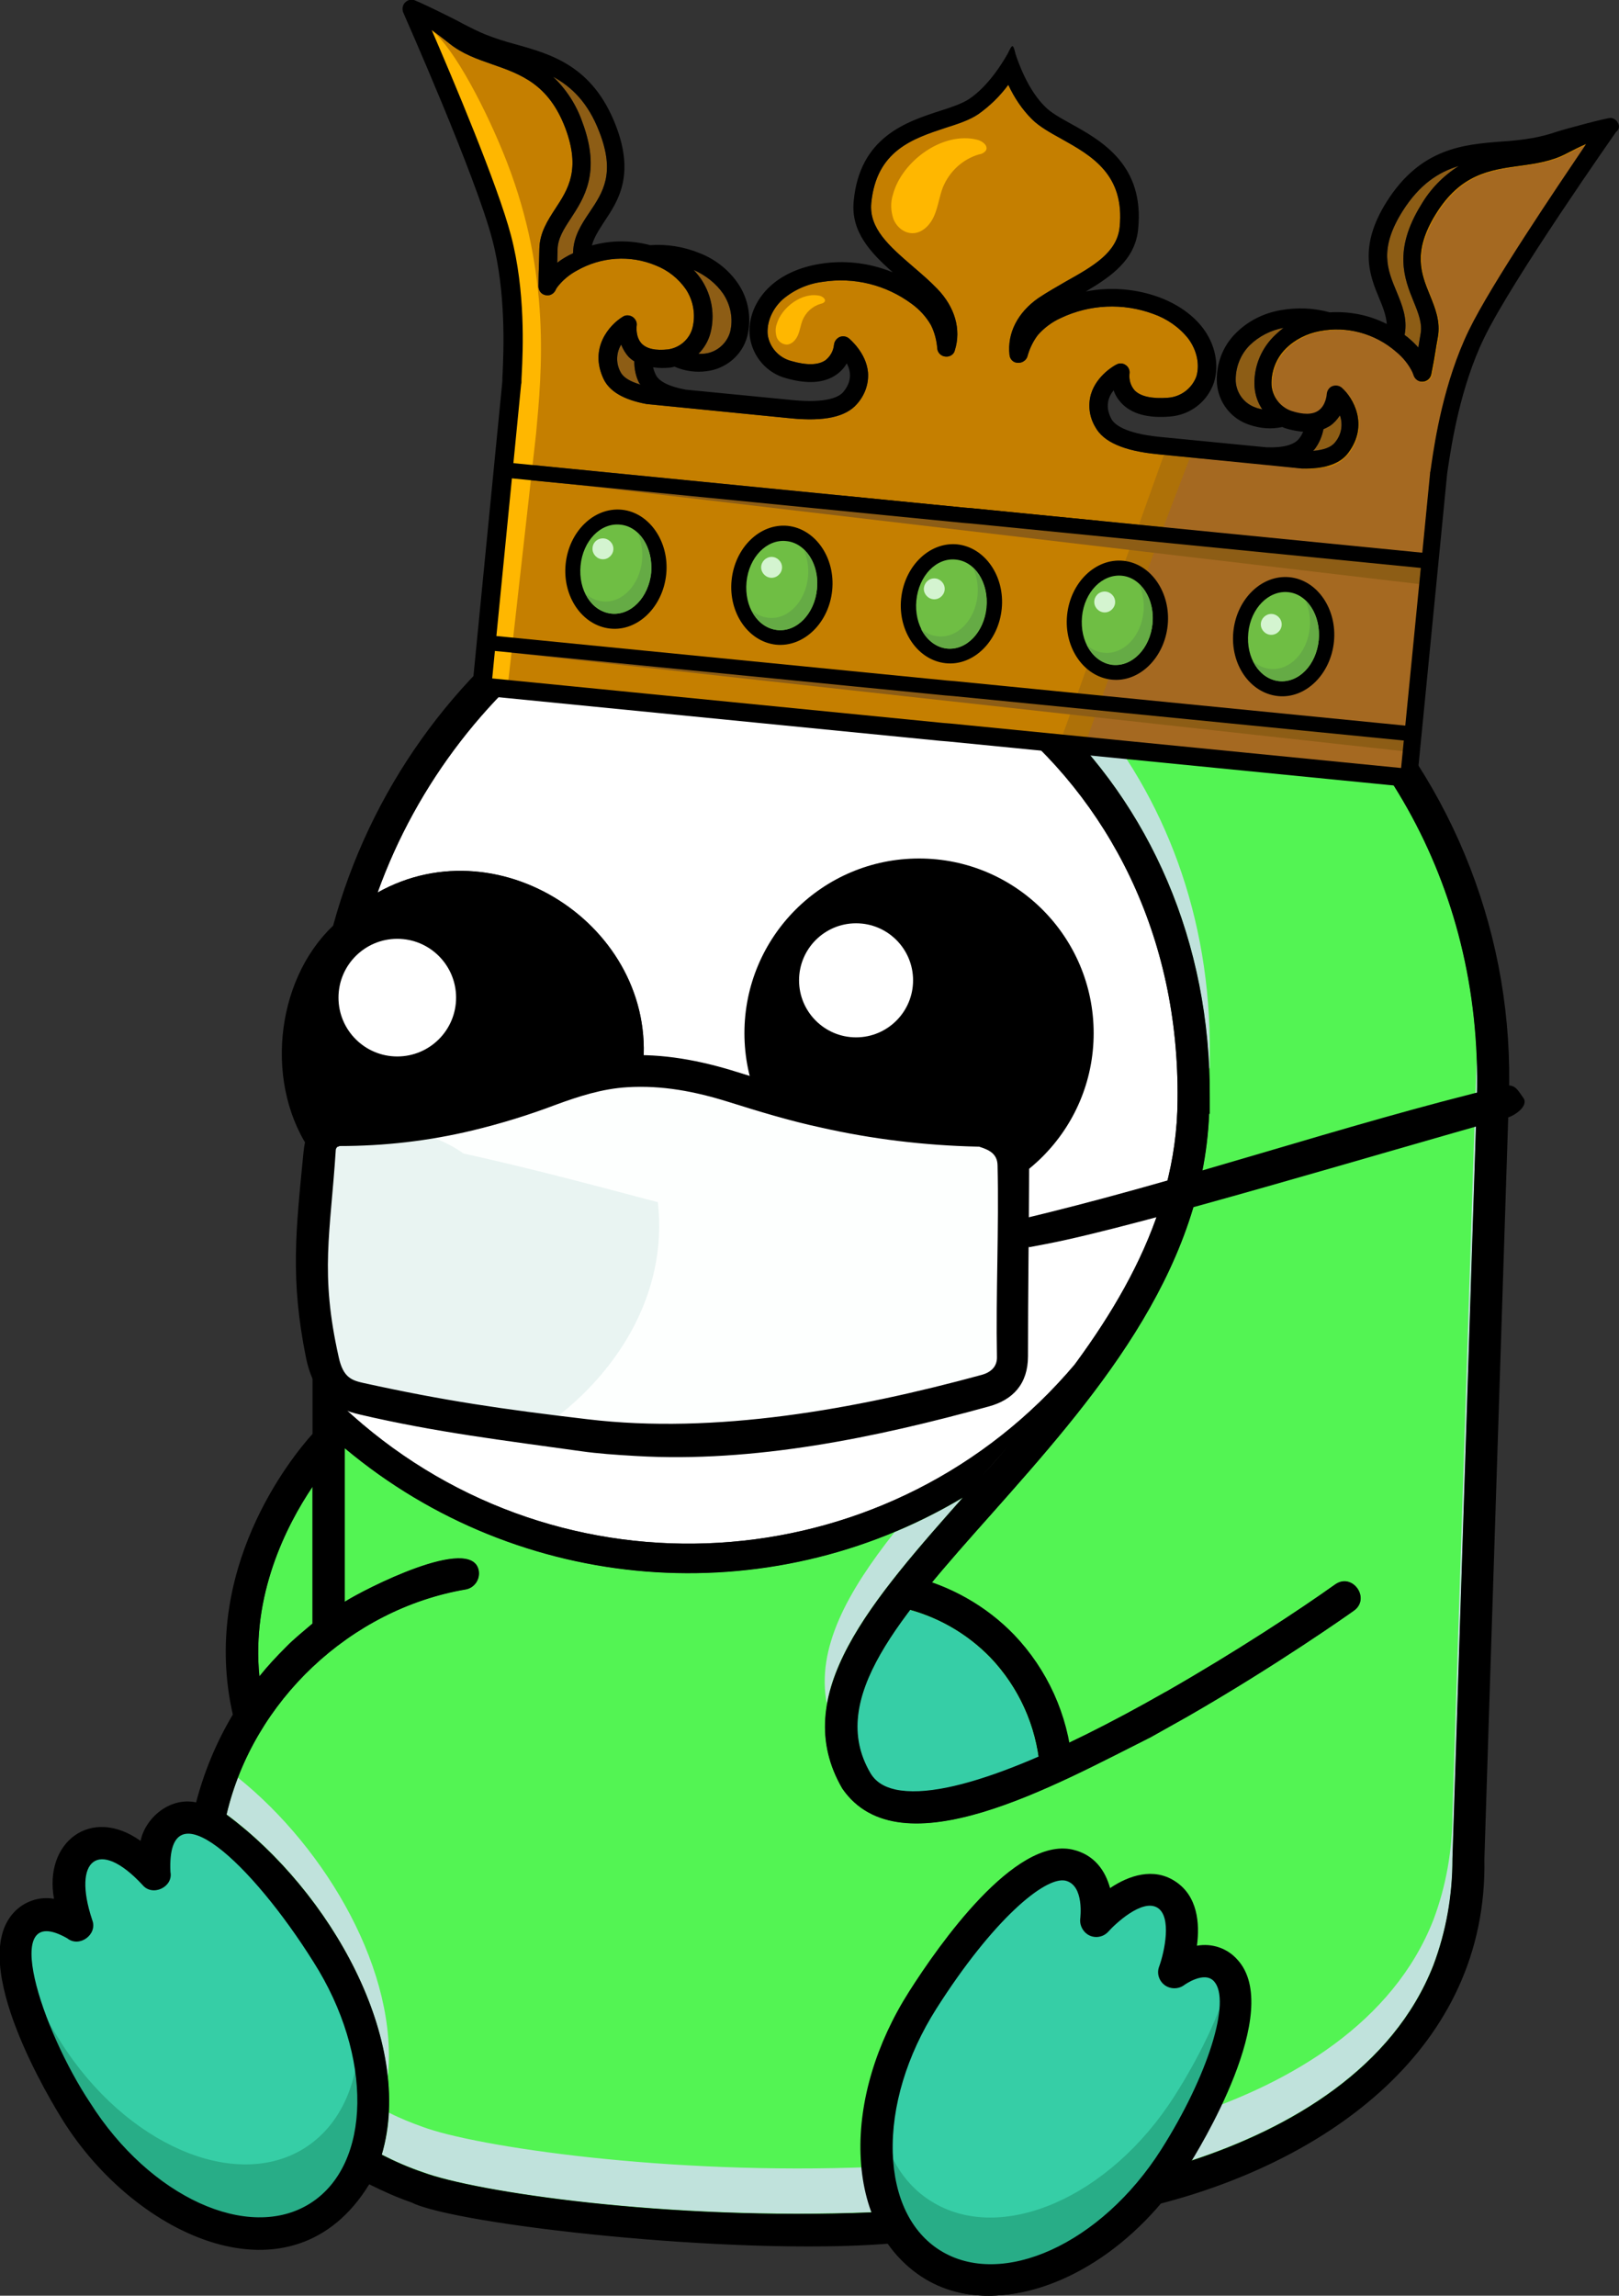 <?xml version="1.0" encoding="utf-8"?>
<!-- Generator: Adobe Illustrator 24.0.0, SVG Export Plug-In . SVG Version: 6.00 Build 0)  -->
<svg version="1.1" id="PefiBioSeguridadCrown" xmlns="http://www.w3.org/2000/svg" xmlns:xlink="http://www.w3.org/1999/xlink"
	 x="0px" y="0px" viewBox="0 0 542.4 768.8" style="enable-background:new 0 0 542.4 768.8;" xml:space="preserve">
<rect x="0" y="0" width="542.4" height="768.8" fill="#333333" stroke="none"/>
<style type="text/css">
	.penguin_surgeon_crown-st0{fill:#53F453;}
	.penguin_surgeon_crown-st1{fill:#C0E2DC;}
	.penguin_surgeon_crown-st2{fill:#36CEA6;}
	.penguin_surgeon_crown-st3{fill:#FFFFFF;}
	.penguin_surgeon_crown-st4{fill:#28AD87;}
	.penguin_surgeon_crown-st5{fill:#FDFFFE;}
	.penguin_surgeon_crown-st6{fill:#E9F4F2;}
	.penguin_surgeon_crown-st7{fill:#C57F00;}
	.penguin_surgeon_crown-st8{opacity:0.4;fill:#8D5D15;enable-background:new    ;}
	.penguin_surgeon_crown-st9{fill:#A56921;}
	.penguin_surgeon_crown-st10{fill:#8D5D15;}
	.penguin_surgeon_crown-st11{fill:#FFB700;}
	.penguin_surgeon_crown-st12{fill:#6FBE44;}
	.penguin_surgeon_crown-st13{fill:#65AB45;}
	.penguin_surgeon_crown-st14{fill:#D4F4D0;}
</style>
<g id="Color">
	<path class="penguin_surgeon_crown-st0" d="M494.8,367.3c-8.2,255-8.2,255-8.2,255.2c0,12.2-2.1,24.3-6.4,35.7c-13.5,34.4-47.7,54.5-81.4,65.5
		c0.3-0.4,0.5-0.9,0.9-1.4c-4.9,1.9-10,3.1-15.2,3.5c-30.3,41.4-71.6,40.1-82.7,11c-1.8-0.2-3.6-0.5-5.4-0.8
		c-1.9-0.2-3.8-0.4-5.8-0.6c0.5,1.8,1,3.7,1.7,5.5c-69.1,2.8-133.1-6.9-150.6-13.4c-4.7-1.6-9.3-3.6-13.8-5.9
		c11.2-38.2-17.3-88.2-52-113.9c8.9-38.1,41.5-68.8,80.1-75.4c2.9-0.5,4.9-3.3,4.4-6.3l0,0l0,0l0,0c-2.2-12.3-38.5,6.3-44.9,10.4
		V485c58.5,49,141.6,55.6,207.1,16.5c0.5-0.6,1-1.1,1.5-1.7c1.3-1.5,2.7-3,4-4.5c-1.3,1.5-2.7,3-4,4.5
		c-32.3,36.4-60.2,67.8-41.9,99.2c19.4,28.1,71.7-1.4,103.3-17.2l12.3-6.9c29.6-17,53.7-34,55.8-35.5c5.7-4.1-0.5-12.9-6.3-8.8
		c-12.2,8.7-33.5,22.7-56.6,35.9c-0.4,0.2-0.8,0.4-1.1,0.6c-33.6,19.1-70.9,36.2-89.6,32.2c-4-0.9-6.8-2.7-8.5-5.7
		c-14.3-24.7,9.9-52,40.7-86.6c33.2-37.4,70.7-79.8,72.9-134h0.2c0-0.4,0-5,0-5.2c0.8-105.5-83-181.8-184.6-173.6
		C348.7,134.4,498.6,222.8,494.8,367.3z"/>
	<path class="penguin_surgeon_crown-st0" d="M494.8,367.3c-8.2,255-8.2,255-8.2,255.2c0,12.2-2.1,24.3-6.4,35.7c-13.5,34.4-47.7,54.5-81.4,65.5
		c0.3-0.4,0.5-0.9,0.9-1.4c-4.9,1.9-10,3.1-15.2,3.5c-30.3,41.4-71.6,40.1-82.7,11c-1.8-0.2-3.6-0.5-5.4-0.8
		c-1.9-0.2-3.8-0.4-5.8-0.6c0.5,1.8,1,3.7,1.7,5.5c-69.1,2.8-133.1-6.9-150.6-13.4c-4.7-1.6-9.3-3.6-13.8-5.9
		c11.2-38.2-17.3-88.2-52-113.9c8.9-38.1,41.5-68.8,80.1-75.4c2.9-0.5,4.9-3.3,4.4-6.3l0,0l0,0l0,0c-2.2-12.3-38.5,6.3-44.9,10.4
		V485c58.5,49,141.6,55.6,207.1,16.5c0.5-0.6,1-1.1,1.5-1.7c1.3-1.5,2.7-3,4-4.5c-1.3,1.5-2.7,3-4,4.5
		c-32.3,36.4-60.2,67.8-41.9,99.2c19.4,28.1,71.7-1.4,103.3-17.2l12.3-6.9c29.6-17,53.7-34,55.8-35.5c5.7-4.1-0.5-12.9-6.3-8.8
		c-12.2,8.7-33.5,22.7-56.6,35.9c-0.4,0.2-0.8,0.4-1.1,0.6c-33.6,19.1-70.9,36.2-89.6,32.2c-4-0.9-6.8-2.7-8.5-5.7
		c-14.3-24.7,9.9-52,40.7-86.6c33.2-37.4,70.7-79.8,72.9-134h0.2c0-0.4,0-5,0-5.2c0.8-105.5-83-181.8-184.6-173.6
		C348.7,134.4,498.6,222.8,494.8,367.3z"/>
	<path class="penguin_surgeon_crown-st1" d="M405.1,357.8h0.2c0-0.4,0-5,0-5.2c0.7-91.1-61.7-160.4-144.1-172.3c-13.9,3.2-27.5,7.9-40.5,14
		C319,186.3,400.7,257.5,405.1,357.8z"/>
	<path class="penguin_surgeon_crown-st1" d="M277,570.6c4-22.3,24.4-45.3,47-70.7c-0.5,0.6-1,1.1-1.5,1.7c-7.1,4.2-14.5,8-22.1,11.2
		c-0.2,0.1-0.5,0.2-0.7,0.3C283.9,533.1,273.4,552,277,570.6z"/>
	<path class="penguin_surgeon_crown-st1" d="M486.6,607.3c0,12.2-2.1,24.3-6.4,35.7c-13.5,34.4-47.7,54.5-81.4,65.5c0.3-0.4,0.5-0.9,0.9-1.4
		c-4.9,1.9-10,3.1-15.2,3.5c-30.3,41.4-71.6,40.1-82.7,11c-1.8-0.2-3.6-0.5-5.4-0.8c-1.9-0.2-3.8-0.4-5.8-0.6c0.5,1.8,1,3.7,1.7,5.5
		c-69.1,2.8-133.1-6.9-150.6-13.4c-3.9-1.4-7.7-2.9-11.4-4.8c-0.2,4.7-1,9.4-2.4,14c4.4,2.3,9,4.3,13.8,5.9
		c17.5,6.6,81.5,16.2,150.6,13.4c-0.6-1.8-1.2-3.6-1.7-5.5c1.9,0.2,3.8,0.4,5.8,0.6c1.8,0.3,3.6,0.6,5.4,0.8
		c11.1,29.1,52.5,30.4,82.7-11c5.2-0.4,10.3-1.5,15.2-3.5c-0.3,0.5-0.6,1-0.9,1.4c33.7-11,67.9-31.1,81.4-65.5
		c4.3-11.4,6.5-23.5,6.4-35.7c0-0.1,0-0.2,8.2-255.2c0.1-4.3,0.1-8.6-0.1-12.9C486.6,607.1,486.6,607.1,486.6,607.3z"/>
	<path class="penguin_surgeon_crown-st1" d="M79.7,595.3c-1.5,4-2.8,8.1-3.8,12.3c27.3,20.2,50.7,55.5,54,88.2C133.7,660.8,109.5,619.2,79.7,595.3z"/>
	<g id="x">
		<g id="color-3">
			<path class="penguin_surgeon_crown-st0" d="M104.7,497.9v45.8c-3,2.6-6.2,5.1-9,8c-3.1,3.1-6.1,6.3-8.8,9.7C84.2,534.2,95.8,511.1,104.7,497.9z"/>
		</g>
	</g>
</g>
<g id="Shape">
	<path class="penguin_surgeon_crown-st2" d="M51.8,627.7c-7.7-7.1-20.1-15.7-27.5-3.5c0.5,4.9-0.1,14-3.2,18.1c-36.9-1.6,0.8,50.6,4.7,64.9
		c8.2,11.6,27.9,31.2,39.5,39.4c72.3,12.7,69.4-63.2,35.9-105.1C90.7,625.5,54.1,587.5,51.8,627.7z"/>
	<path class="penguin_surgeon_crown-st3" d="M115.5,398.4c16.9,15.3,45.5,19.2,66.1,8.4l45.1,11.6c9.4-19.7,10.9-42.3,4.1-63.1l-15.7,4.4
		c6.8-47.7-46.9-84.2-88.6-60.8c13.2-36.7,37.7-68.3,69.8-90.4c103.2-22.7,199.6,49.7,198.2,160c-0.2,40.4-22.3,74.6-47.5,105.1
		c4.5-5.4,8.9-11,13.1-16.7c-60.4,71.5-167.3,80.4-238.7,20c0,0,0,0,0,0c-2-1.7-3.9-3.4-5.8-5.1L115.5,398.4z"/>
	<circle cx="307.9" cy="346" r="58.5"/>
	<path class="penguin_surgeon_crown-st4" d="M120.3,678.9c0.4,17.6-5.8,32.6-18.3,40.5c-23.3,14.6-59.8-1.2-81.5-35.3c-6.1-9.5-11.3-19.7-15.4-30.2
		c-0.4,15.9,18.1,43.4,20.7,53.2c8.2,11.6,27.9,31.2,39.5,39.4C118.7,755.9,131,716.8,120.3,678.9z"/>
	<g id="Layer_3">
		<path d="M348.3,591.6c-1.2-13.7-7-26.5-16.5-36.5c-7.9-8.1-17.9-13.8-28.9-16.5l2.6-10.7c13,3.2,24.9,9.9,34.2,19.5
			c11.2,11.7,18.1,26.9,19.5,43.1L348.3,591.6z"/>
		<path class="penguin_surgeon_crown-st2" d="M304.9,539.2c10.2,2.8,19.5,8.3,26.9,16c8.7,9.1,14.3,20.7,16.1,33.2c-19.4,8.4-36.9,13.4-47.9,11
			c-4-0.9-6.8-2.7-8.5-5.7C281.8,577.2,289.5,559.4,304.9,539.2z"/>
	</g>
	<path d="M450.2,224.8c-65.6-69.8-181.6-79.4-259.8-25.5c-38.6,26.4-66.5,65.6-78.8,110.7c-19.7,18.7-23.1,54.1-6.9,76.4v93.8
		c-7.3,8.1-37.7,45.7-26.7,94c-5.5,9.2-9.6,19.1-12.3,29.4c-9-1.9-17.1,5.4-18.6,12.9c-16.7-11.9-32.5,0.6-29,19.4
		c-5-0.9-10.1,0.9-13.5,4.6c-15.9,17.2,13.1,64.2,16.4,69.5c24.6,39.4,77.1,63.3,102.7,21.5c4.6,2.3,9.3,4.4,14.2,6.1
		c14.7,7.4,107.6,17.9,159.6,13.8c23.4,32.9,69.3,13.9,90.8-13.3c56.1-14.4,110.2-52,109-115.5c0-1.5,8.2-255,8.2-255
		C507.4,314.5,487.4,262.9,450.2,224.8z M115.5,398.4c16.9,15.3,45.5,19.2,66.1,8.4l45.1,11.6c9.4-19.7,10.9-42.3,4.1-63.1
		l-15.7,4.4c6.8-47.7-46.9-84.2-88.6-60.8c13.2-36.7,37.7-68.3,69.8-90.4c103.2-22.7,199.6,49.7,198.2,160
		c-0.2,40.4-22.3,74.6-47.5,105.1c4.5-5.4,8.9-11,13.1-16.7c-60.4,71.5-167.3,80.4-238.7,20c0,0,0,0,0,0c-2-1.7-3.9-3.4-5.8-5.1
		L115.5,398.4z M152.6,388.2l70.5-19.5c2.3,12.3,1.4,25.1-2.7,37L152.6,388.2z M104.7,497.9v45.8c-3,2.6-6.2,5.1-9,8
		c-3.1,3.1-6.1,6.3-8.8,9.7C84.2,534.2,95.8,511.1,104.7,497.9z M103.9,737.9c-20.6,13-53.7-2.1-73.7-33.7
		c-16.2-24.3-30.7-68.1-7.7-55.1c4.1,3.3,10.3-1.3,8.4-6.1c-6.8-20.4,2.2-27.5,16.8-11.8c3.3,4.1,10.4,0.8,9.4-4.3
		c-1.4-29.8,27.4-2.6,47.9,30.1C125.1,688.6,124.5,724.9,103.9,737.9z M494.8,367.3c-8.2,255-8.2,255-8.2,255.2
		c0,12.2-2.1,24.3-6.4,35.7c-13.5,34.4-47.7,54.5-81.4,65.5c0.3-0.4,0.5-0.9,0.9-1.4c-4.9,1.9-10,3.1-15.2,3.5
		c-30.3,41.4-71.6,40.1-82.7,11c-1.8-0.2-3.6-0.5-5.4-0.8c-1.9-0.2-3.8-0.4-5.8-0.6c0.5,1.8,1,3.7,1.7,5.5
		c-69.1,2.8-133.1-6.9-150.6-13.4c-4.7-1.6-9.3-3.6-13.8-5.9c11.2-38.2-17.3-88.2-52-113.9c8.9-38.1,41.5-68.8,80.1-75.4
		c2.9-0.5,4.9-3.3,4.4-6.3l0,0l0,0l0,0c-2.2-12.3-38.5,6.3-44.9,10.4V485c58.5,49,141.6,55.6,207.1,16.5c0.5-0.6,1-1.1,1.5-1.7
		c1.3-1.5,2.7-3,4-4.5c-1.3,1.5-2.7,3-4,4.5c-32.3,36.4-60.2,67.8-41.9,99.2c19.4,28.1,71.7-1.4,103.3-17.2l12.3-6.9
		c29.6-17,53.7-34,55.8-35.5c5.7-4.1-0.5-12.9-6.3-8.8c-12.2,8.7-33.5,22.7-56.6,35.9c-0.4,0.2-0.8,0.4-1.1,0.6
		c-33.6,19.1-70.9,36.2-89.6,32.2c-4-0.9-6.8-2.7-8.5-5.7c-14.3-24.7,9.9-52,40.7-86.6c33.2-37.4,70.7-79.8,72.9-134h0.2
		c0-0.4,0-5,0-5.2c0.8-105.5-83-181.8-184.6-173.6C348.7,134.4,498.6,222.8,494.8,367.3z M346.8,473.5c-2.9,3.5-5.9,7.1-8.9,10.5
		C340.9,480.6,343.9,477.1,346.8,473.5z M337.6,484.5c-2.9,3.4-5.8,6.7-8.7,9.9C331.8,491.1,334.7,487.8,337.6,484.5z"/>
	<circle class="penguin_surgeon_crown-st3" cx="286.8" cy="328.3" r="19.1"/>
	<circle class="penguin_surgeon_crown-st3" cx="133.1" cy="334.1" r="19.7"/>
	<path class="penguin_surgeon_crown-st2" d="M309.2,669.8c-21.7,34.1-20.5,73.7,2.8,88.3s59.8-1.2,81.5-35.3c13.9-21.8,26.8-52.5,17.1-62.9
		c-6.8-7.3-17.3,0.7-17.3,0.7s7.4-19.8-2.7-26.2s-23.4,9-23.4,9s2.4-16.2-9.1-18.8C345,621.7,323.5,647.3,309.2,669.8z"/>
	<path class="penguin_surgeon_crown-st4" d="M393.3,639.7c0,0,0.4-0.3,1.2-0.8c-0.2-0.4-0.4-0.7-0.6-1.1C393.6,639,393.3,639.7,393.3,639.7z"/>
	<path class="penguin_surgeon_crown-st4" d="M393.5,701.9c-21.7,34.1-58.2,49.9-81.5,35.3c-9.7-6-15.5-16.4-17.5-28.9c-3.1,21.4,2.8,40.6,17.5,49.8
		c23.3,14.6,59.8-1.2,81.5-35.3c13.1-20.5,25.2-48.8,18.6-60.8C408.8,674.7,401.3,689.7,393.5,701.9z"/>
	<path d="M331.5,768.8c-7.9,0.1-15.7-2-22.4-6.2c-12.8-8.1-20.2-22.7-20.8-41.2c-0.6-17.7,5.2-37.1,16.3-54.5l0,0
		c10-15.7,35.3-51.8,54.7-47.5c7.4,1.7,11,7.1,12.6,12.9c6.4-4.3,14.5-6.9,21.6-2.4c7.8,4.9,8.5,14.3,7.5,21.7
		c5-0.9,10.1,0.8,13.5,4.6c15.9,17.1-13.1,64.1-16.5,69.4C380.8,752.7,354.5,768.8,331.5,768.8z M313.7,672.7
		c-9.9,15.6-15.1,32.8-14.6,48.4c0.5,14.9,6.1,26.4,15.8,32.5c20.7,13,54-2.1,74.1-33.7c15.7-24.7,23.6-50,17.7-56.4
		c-3.3-3.6-10,1.3-10,1.3c-1.9,1.4-4.6,1.4-6.5,0c-1.9-1.4-2.7-3.9-1.9-6.1c1.9-5.2,4.3-16.8-0.5-19.8c-5.1-3.2-14.3,5.5-16.5,8
		c-2,2.2-5.4,2.4-7.6,0.4c-1.3-1.2-2-3-1.8-4.7c0-0.1,1.5-11.3-5-12.8C350.1,628.4,332.7,642.8,313.7,672.7L313.7,672.7z"/>
	<g id="Layer_2_1_">
		<path class="penguin_surgeon_crown-st5" d="M339.1,454.2c0.1,6.4-3.8,9.9-9.2,11.4c-42.9,12.1-90.9,20.2-133.9,15.1c-29-3.5-47.7-6.2-74.8-12.3
			c-6.4-1.5-11-3.5-13.2-13.8c-6-27.2-3.4-41.9-1.1-69.2c0.4-5.1,2.8-5.5,6.2-7.1c0.2-0.1,0.5-0.1,0.7,0c13.2,0.9,31.2-2.3,42.7-4.8
			c20.3-4.4,33.3-13.1,53.1-14.5c23.7-1.7,42.3,8.3,66.7,13.6c13.3,2.9,34.7,6.2,50.4,6.1c5.6,0,11.7,4.4,12.5,10.5
			c0.1,0.4,0.1,0.7,0.1,1.1C339.5,411.4,338.9,433.4,339.1,454.2z"/>
		<path class="penguin_surgeon_crown-st6" d="M113.3,378.8c14.9-1.4,29.4-1.4,42,7.5c21.9,4.8,43.5,10.6,65.1,16.3c3.5,30.8-13.9,58.4-38.6,75.4
			c-19.9-4.4-40.1-6.6-60.2-9.6c-2.7-1.8-5.6-3.4-8.6-4.7c-5.8-31.1-6.9-44.1-6.3-75.4C109.2,385.3,111.4,382.1,113.3,378.8"/>
		<path d="M213.1,487.6c-7-0.4-12.7-0.8-18.4-1.6c-25.6-3.6-48.6-6.3-74.2-12.3c-8.2-1.9-15.3-5.8-18-19.1
			c-5.3-26.3-3.4-42.4-0.8-68.9c0.9-9,4.6-10.4,11.1-13c0.4-0.2,0.8,0.1,1.2,0.1c14.7,0.4,27.8-1.4,42.4-4.7
			c9-2.2,17.8-4.9,26.4-8.3c7.9-3,17.2-5.6,26.5-6.3c12.6-0.8,25.5,1.7,37.3,5.4c10.3,3.2,19.7,6.1,29.7,8.4
			c16.4,3.8,33.2,5.8,50,6.1c9.1,0,16.9,6.6,18.3,15.6c0.1,0.5,0.2,1,0.2,1.6c-0.1,20.8-0.4,43.1-0.4,63.6c0,9.2-5,14.6-13.1,16.8
			C293.2,481.5,252.7,489.9,213.1,487.6z M113.4,384c-0.5-0.1-0.9,0.8-0.9,1l0,0c-1.8,28.1-5.4,41.2,1,69.6c1.5,6.8,4.4,7.7,8.5,8.6
			c26.9,5.9,46.1,8.7,74.9,12.1c42.7,5.1,89.6-3.3,132.1-14.9c2.8-0.8,5.1-2.6,5-6c-0.4-21.1,0.7-43.1,0.2-64.2
			c-0.1-4-3.1-5.2-6.2-6.2c-0.2,0-0.4,0-0.6,0c-17.6-0.4-35.2-2.5-52.4-6.4c-10.3-2.2-20.8-5.4-31-8.6c-11.2-3.5-22.2-5.6-33.8-4.9
			c-8.5,0.5-16.4,3.1-23.8,5.8c-9.2,3.5-18.6,6.4-28.2,8.7c-14.6,3.5-29.5,5.2-44.5,5.2C113.6,383.9,113.4,384,113.4,384z"/>
		<path d="M345.2,417.4c-10.7,1.3-6.6-1.7-7.9-4.3c-1-2.2,0.6-3.8,3.8-4.6c54.2-12.7,108.2-31.7,162.6-44.8c3.9-0.9,4.7,1.3,6.6,3.9
			c2,2.6-2.6,6-5.6,6.8c-41.4,11.5-122.7,36.1-153.7,42.1S346.6,417.2,345.2,417.4z"/>
	</g>
	<g id="Layer_2-3">
		<path class="penguin_surgeon_crown-st7" d="M492.1,110.6c-8.4,17.3-11.4,37.1-12.5,44.6c-0.2,1.3-0.3,2.3-0.4,2.7c-0.1,0.2-0.1,0.5-0.1,0.7l-2.6,26.5
			l-151-14.9l-2.5-0.2l-151-14.9l2.6-26.5c0.1-0.2,0.1-0.5,0.1-0.7c0-0.5,0-1.4,0.1-2.8c0.4-7.6,1.3-27.6-3.6-46.2
			c-4.4-16.8-19.5-52.5-26.6-68.9c1.6,1.2,3.6,2.7,6,4.6c4.2,3.4,9.3,5.2,14.2,6.9c9.8,3.4,19,6.7,24.6,21.4
			c5.2,13.9,0.9,20.5-3.3,26.9c-2.6,4-5.3,8.1-5.4,13.5c0,1.3-0.1,2.7-0.1,4.2c-0.1,2.6-0.2,5.5-0.2,8.4c0,1.4,0.9,2.6,2.2,2.9
			c1.3,0.4,2.7-0.2,3.4-1.4l0.3-0.6c0.1-0.2,0.2-0.3,0.3-0.5c1.8-2.4,4.1-4.3,6.7-5.7c8.1-4.6,17.8-5.3,26.4-1.7
			c4.1,1.6,7.6,4.4,10.1,8c2.5,3.8,3.3,8.5,2.2,12.9c-1,3.8-4.2,6.6-8.1,7.2c-4.3,0.5-7.2-0.2-8.9-1.9c-2.2-2.3-1.7-6-1.7-6
			c0.2-1.2-0.4-2.3-1.4-3c-1-0.6-2.3-0.7-3.3,0c-4.4,2.7-11.3,10.4-6.4,20.8c2,4.2,6.8,7,14.4,8.4l48.4,4.8
			c11.2,1.1,18.4-0.5,22.1-4.8c2.6-2.9,4-6.7,3.7-10.6c-0.6-6.6-6.1-11.1-6.4-11.4c-0.9-0.7-2.1-0.9-3.2-0.4c-1,0.5-1.7,1.5-1.8,2.6
			c-0.2,2-1.2,3.8-2.8,5.1c-2.4,1.7-6.3,1.8-11.5,0.3c-4.2-1.1-7.3-4.6-7.9-8.8c-0.4-4.1,1.5-8.7,5.1-11.9c3.8-3.2,8.4-5.2,13.2-5.8
			c10.6-1.7,21.4,1,30,7.4c2.6,1.9,4.8,4.3,6.4,7.1c1.2,2.4,1.9,5.1,2.1,7.8c0.1,1.4,1.3,2.6,2.7,2.7c1.5,0.2,2.9-0.7,3.2-2.1
			c2.2-7,0-14.5-5.9-20.6c-2.5-2.6-5.3-5-8.1-7.4c-8-6.9-14.8-12.8-14-21.3c1.7-17.6,14-21.6,24.9-25.2c4.1-1.3,8.1-2.6,11-4.6
			c3.8-2.7,7.2-6,10-9.8c2,4.3,4.6,8.2,7.9,11.5c2.5,2.5,6.1,4.5,9.9,6.6c10,5.6,21.3,11.9,19.5,29.6c-0.9,8.5-8.8,13-17.9,18.1
			c-3.1,1.8-6.3,3.6-9.3,5.6c-6.9,4.8-10.5,11.7-9.7,19c0.1,1.5,1.3,2.7,2.8,2.7c1.4,0.1,2.8-0.8,3.2-2.1c0.7-2.6,1.9-5.1,3.5-7.2
			c2.1-2.4,4.8-4.4,7.7-5.7c9.7-4.6,20.8-5.1,30.9-1.4c4.6,1.6,8.8,4.5,11.8,8.3c2.9,3.9,3.9,8.7,2.7,12.7c-1.5,4-5.2,6.8-9.5,7.1
			c-5.3,0.4-9.2-0.4-11.2-2.5c-1.3-1.5-1.9-3.5-1.7-5.5c0.2-1.1-0.3-2.3-1.2-2.9c-0.9-0.7-2.2-0.8-3.2-0.2c-0.3,0.1-6.6,3.5-8.5,9.9
			c-1.1,3.8-0.5,7.8,1.5,11.1c2.7,4.9,9.5,7.9,20.7,9l48.4,4.8c7.7,0.2,13-1.6,15.7-5.4c6.8-9.2,1.6-18.2-2.2-21.6
			c-0.9-0.8-2.1-1-3.2-0.6c-1.1,0.4-1.8,1.5-1.9,2.6c0,0-0.2,3.8-2.8,5.6c-2,1.4-5.1,1.4-9.1,0.1c-3.7-1.3-6.3-4.7-6.6-8.6
			c-0.2-4.5,1.5-9,4.7-12.2c3.1-3.1,7.1-5.1,11.4-5.9c9.1-1.8,18.6,0.8,25.6,6.9c2.3,1.9,4.2,4.2,5.5,6.9c0.1,0.2,0.1,0.4,0.2,0.5
			l0.2,0.6c0.5,1.3,1.7,2.1,3.1,2c1.4-0.1,2.5-1.1,2.8-2.4c0.6-2.9,1.1-5.7,1.5-8.3c0.2-1.5,0.5-2.8,0.7-4.1c1-5.3-0.9-9.9-2.7-14.3
			c-2.9-7.1-5.8-14.4,2-27c8.3-13.4,18-14.8,28.3-16.2c5.2-0.7,10.5-1.5,15.3-4c2.7-1.4,4.9-2.5,6.8-3.3
			C521.5,62.9,499.7,95,492.1,110.6z"/>
		<polygon class="penguin_surgeon_crown-st7" points="325,175.3 322.5,175.1 171.5,160.2 170,175.2 166.3,213 164.8,228 315.8,242.9 318.3,243.1 
			469.3,258 470.8,243 474.5,205.2 476,190.2 		"/>
		<polygon class="penguin_surgeon_crown-st8" points="354.8,249.5 380.3,178.6 477.1,188.6 473.9,258.2 		"/>
		<polygon class="penguin_surgeon_crown-st9" points="363.1,250.4 388.6,179.5 479.6,194.6 473.9,258.2 		"/>
		<polygon class="penguin_surgeon_crown-st10" points="472.2,251.8 163.9,217.8 472.9,244.6 		"/>
		<polygon class="penguin_surgeon_crown-st10" points="475.5,195.6 165.6,159.1 476.5,184.8 		"/>
		<path class="penguin_surgeon_crown-st10" d="M469.9,70.7c5.7-9,12.1-13.1,18.8-15.1c-5.2,3.3-9.5,7.7-12.6,13c-9.4,15.2-5.6,24.8-2.5,32.4
			c1.6,3.9,3,7.4,2.3,11c-0.2,1.3-0.5,2.7-0.7,4.2c0,0.1,0,0.1,0,0.2c-1-1.1-2.1-2.2-3.2-3.1c-0.4-0.4-0.9-0.7-1.4-1.1
			c0-0.1,0-0.2,0-0.2c1-5.4-0.9-9.9-2.7-14.3C464.8,90.3,461.9,83.4,469.9,70.7z"/>
		<path class="penguin_surgeon_crown-st10" d="M426.6,112.8c-4.4,4.5-6.7,10.6-6.3,16.8c0.2,2.7,1.1,5.3,2.6,7.5c-0.7-0.2-1.5-0.3-2.2-0.6
			c-3.8-1.3-6.4-4.7-6.7-8.7c-0.2-4.5,1.5-9,4.7-12.2l0,0c3.1-3,7-5,11.3-5.8C428.7,110.8,427.6,111.8,426.6,112.8z"/>
		<path class="penguin_surgeon_crown-st10" d="M242.3,98.4L242.3,98.4c2.5,3.8,3.4,8.4,2.3,12.8c-1.1,3.8-4.4,6.7-8.3,7.2c-0.7,0.1-1.5,0.1-2.3,0.1
			c1.9-1.9,3.3-4.3,4-6.9c1.6-6.1,0.5-12.5-2.9-17.8c-0.8-1.2-1.7-2.3-2.7-3.4C236.4,92.2,239.9,94.9,242.3,98.4z"/>
		<path class="penguin_surgeon_crown-st10" d="M200.8,44.2c5.4,13.9,1.2,20.2-3.3,26.9c-2.7,4-5.4,8.1-5.5,13.5v0.2c-0.5,0.3-1.1,0.5-1.6,0.8
			c-1.3,0.7-2.6,1.5-3.7,2.4v-0.2c0-1.5,0.1-2.9,0.1-4.3c0.1-3.7,2.1-6.8,4.4-10.3c4.5-6.9,10.2-15.5,3.9-32.3
			c-2-5.8-5.4-11-9.8-15.2C191.5,29.1,197,34.3,200.8,44.2z"/>
		<path class="penguin_surgeon_crown-st10" d="M214.6,128.8c-3.5-1-5.8-2.4-6.7-4.2c-1.6-2.9-1.5-6.4,0.2-9.2c0.6,1.5,1.4,2.9,2.5,4.1
			c0.6,0.6,1.2,1.1,1.9,1.5c0,2.6,0.5,5.1,1.7,7.4C214.4,128.5,214.5,128.7,214.6,128.8z"/>
		<path class="penguin_surgeon_crown-st10" d="M439.9,151c0.1-0.1,0.3-0.3,0.4-0.4c1.6-2,2.6-4.4,3.1-6.9c0.8-0.3,1.5-0.7,2.2-1.1c1.3-0.9,2.4-2.1,3.3-3.5
			c1.1,3.1,0.5,6.5-1.6,9C446,149.8,443.5,150.7,439.9,151z"/>
		<path class="penguin_surgeon_crown-st11" d="M144.6,10.2c7.5,5.7,18.6,27,25.2,44c14.8,38.1,11.7,70.4,9.8,91l-9.6,85.5l-7.4-3.5l9.4-122.9
			c0.3-7.7-0.8-15.4-3.3-22.7l-11.9-35.2L144.6,10.2z"/>
		<polygon class="penguin_surgeon_crown-st8" points="380.1,179.8 391.3,148.5 480.7,161.6 477.1,188.6 		"/>
		<path class="penguin_surgeon_crown-st12" d="M260.2,213.4c-7.9-0.8-13.5-9.2-12.6-18.8s8.1-16.8,16-16s13.5,9.2,12.6,18.8
			C275.3,207,268.1,214.2,260.2,213.4z"/>
		<path d="M263.4,181.2c6.5,0.6,11.1,7.8,10.3,16.1c-0.8,8.2-6.7,14.4-13.3,13.7s-11.1-7.8-10.3-16.1S256.9,180.5,263.4,181.2
			 M263.9,176.1c-9.3-0.9-17.7,7.3-18.8,18.2s5.6,20.6,14.9,21.6c9.3,0.9,17.7-7.3,18.8-18.2S273.2,177.1,263.9,176.1L263.9,176.1z"
			/>
		<path class="penguin_surgeon_crown-st13" d="M269.1,183.8c1.4,2.9,1.9,6.2,1.6,9.4c-0.8,8.2-6.7,14.4-13.2,13.7c-2.1-0.2-4.1-1.1-5.7-2.6
			c1.8,3.7,5,6.3,8.7,6.7c6.5,0.6,12.4-5.5,13.2-13.7C274.3,191.7,272.4,186.7,269.1,183.8z"/>
		<path class="penguin_surgeon_crown-st12" d="M372.6,225.1c-7.9-0.8-13.5-9.2-12.6-18.8s8.1-16.8,16-16s13.5,9.2,12.6,18.8S380.5,225.9,372.6,225.1z"/>
		<path d="M375.8,192.8c6.5,0.6,11.1,7.8,10.3,16.1c-0.8,8.2-6.7,14.4-13.3,13.7s-11.1-7.8-10.3-16.1S369.3,192.2,375.8,192.8
			 M376.3,187.8c-9.3-0.9-17.7,7.3-18.8,18.2s5.6,20.6,14.9,21.6s17.7-7.3,18.8-18.2S385.6,188.7,376.3,187.8L376.3,187.8z"/>
		<path class="penguin_surgeon_crown-st13" d="M381.5,195.5c1.4,2.9,1.9,6.2,1.6,9.4c-0.8,8.2-6.7,14.4-13.3,13.7c-2.1-0.2-4.1-1.1-5.7-2.6
			c1.8,3.7,5,6.3,8.7,6.7c6.5,0.6,12.4-5.5,13.3-13.7C386.7,203.4,384.8,198.4,381.5,195.5z"/>
		<path class="penguin_surgeon_crown-st12" d="M428.3,230.6c-7.9-0.8-13.5-9.2-12.6-18.8s8.1-16.8,16-16s13.5,9.2,12.6,18.8S436.2,231.4,428.3,230.6z"/>
		<path d="M431.5,198.3c6.5,0.6,11.1,7.8,10.3,16.1s-6.7,14.4-13.3,13.7s-11.1-7.8-10.3-16.1S425,197.7,431.5,198.3 M432,193.3
			c-9.3-0.9-17.7,7.3-18.8,18.2c-1.1,11,5.6,20.6,14.9,21.6s17.7-7.3,18.8-18.2S441.3,194.2,432,193.3L432,193.3z"/>
		<path class="penguin_surgeon_crown-st13" d="M437.2,200.9c1.4,2.9,1.9,6.2,1.6,9.4c-0.8,8.2-6.7,14.4-13.3,13.7c-2.1-0.2-4.1-1.1-5.7-2.6
			c1.8,3.7,5,6.3,8.7,6.7c6.5,0.6,12.4-5.5,13.3-13.7C442.3,208.9,440.4,203.9,437.2,200.9z"/>
		<path class="penguin_surgeon_crown-st12" d="M204.6,207.9c-7.9-0.8-13.5-9.2-12.6-18.8s8.1-16.8,16-16s13.5,9.2,12.6,18.8S212.5,208.7,204.6,207.9z"/>
		<path d="M207.8,175.7c6.5,0.6,11.1,7.8,10.3,16.1s-6.7,14.4-13.3,13.7s-11.1-7.8-10.3-16.1S201.2,175,207.8,175.7 M208.3,170.7
			c-9.3-0.9-17.7,7.3-18.8,18.2s5.6,20.6,14.9,21.6s17.7-7.3,18.8-18.2S217.5,171.6,208.3,170.7L208.3,170.7z"/>
		<path class="penguin_surgeon_crown-st13" d="M213.5,178.3c1.4,2.9,1.9,6.2,1.6,9.4c-0.8,8.2-6.7,14.4-13.2,13.7c-2.1-0.2-4.1-1.1-5.7-2.6
			c1.8,3.7,5,6.3,8.7,6.7c6.5,0.6,12.4-5.5,13.3-13.7C218.6,186.2,216.7,181.2,213.5,178.3z"/>
		<path class="penguin_surgeon_crown-st12" d="M317,219.6c-7.9-0.8-13.5-9.2-12.6-18.8s8.1-16.8,16-16s13.5,9.2,12.6,18.8
			C332.1,213.2,324.9,220.4,317,219.6z"/>
		<path d="M320.2,187.4c6.5,0.6,11.1,7.8,10.3,16.1c-0.8,8.2-6.7,14.4-13.2,13.7s-11.1-7.8-10.3-16.1S313.7,186.7,320.2,187.4
			 M320.7,182.3c-9.3-0.9-17.7,7.3-18.8,18.2s5.6,20.6,14.9,21.6s17.7-7.3,18.8-18.2S330,183.3,320.7,182.3L320.7,182.3z"/>
		<path class="penguin_surgeon_crown-st13" d="M325.9,190c1.4,2.9,1.9,6.2,1.6,9.4c-0.8,8.2-6.7,14.4-13.3,13.7c-2.1-0.2-4.1-1.1-5.7-2.6
			c1.8,3.7,5,6.3,8.7,6.7c6.5,0.6,12.4-5.5,13.2-13.7C331,197.9,329.1,192.9,325.9,190z"/>
		<path class="penguin_surgeon_crown-st14" d="M202,180.3L202,180.3c1.9,0,3.5,1.6,3.5,3.5c0,0,0,0,0,0l0,0c0,1.9-1.6,3.5-3.5,3.5l0,0
			c-1.9,0-3.5-1.6-3.5-3.5c0,0,0,0,0,0l0,0C198.5,181.8,200,180.3,202,180.3L202,180.3z"/>
		<path class="penguin_surgeon_crown-st14" d="M258.5,186.5L258.5,186.5c1.9,0,3.5,1.6,3.5,3.5l0,0c0,1.9-1.6,3.5-3.5,3.5l0,0c-1.9,0-3.5-1.6-3.5-3.5l0,0
			C255,188.1,256.6,186.5,258.5,186.5z"/>
		<path class="penguin_surgeon_crown-st14" d="M313,193.7L313,193.7c1.9,0,3.5,1.6,3.5,3.5l0,0v0l0,0c0,1.9-1.6,3.5-3.5,3.5h0c-1.9,0-3.5-1.6-3.5-3.5l0,0
			l0,0C309.6,195.2,311.1,193.7,313,193.7L313,193.7L313,193.7z"/>
		<path class="penguin_surgeon_crown-st14" d="M370.1,198.1L370.1,198.1c1.9,0,3.5,1.6,3.5,3.5l0,0c0,1.9-1.6,3.5-3.5,3.5l0,0c-1.9,0-3.5-1.6-3.5-3.5l0,0
			C366.6,199.7,368.1,198.1,370.1,198.1z"/>
		<path class="penguin_surgeon_crown-st14" d="M425.9,205.6L425.9,205.6c1.9,0,3.5,1.6,3.5,3.5c0,0,0,0,0,0l0,0l0,0c0,1.9-1.6,3.5-3.5,3.5c0,0,0,0,0,0l0,0
			c-1.9,0-3.5-1.6-3.5-3.5c0,0,0,0,0,0l0,0l0,0C422.4,207.2,424,205.6,425.9,205.6C425.9,205.6,425.9,205.6,425.9,205.6L425.9,205.6
			z"/>
		<path class="penguin_surgeon_crown-st11" d="M260.2,108.6c-0.5,1.4-0.4,2.9,0,4.3c0.5,1.4,1.8,2.4,3.3,2.5c1.7,0,3.1-1.5,3.8-3.1s0.9-3.3,1.5-4.9
			c1.1-2.8,3.4-4.9,6.3-5.7c0.5-0.1,0.9-0.3,1.2-0.7c0.4-0.8-0.6-1.6-1.5-1.9C268.9,97.6,261.8,102.9,260.2,108.6z"/>
		<path class="penguin_surgeon_crown-st11" d="M299.2,65c-0.9,2.7-0.8,5.6,0.1,8.3c1,2.6,3.5,4.8,6.4,4.8c3.3,0,6-2.8,7.3-5.9c1.3-3,1.7-6.4,2.9-9.5
			c2.2-5.3,6.6-9.4,12.1-11c0.9-0.1,1.8-0.6,2.3-1.3c0.9-1.6-1.2-3.2-2.9-3.6C315.8,43.9,302.2,54,299.2,65z"/>
		<path class="penguin_surgeon_crown-st9" d="M398.6,153.4c0,0,20.7,1.2,37.8,3.7h0.1c1.3,0.2,10.6,1.3,15.6-5.4c6.8-9.2,1.6-18.2-2.2-21.6
			c-0.9-0.8-2.1-1-3.2-0.6c-1.1,0.4-1.8,1.5-1.9,2.6c0,0-0.2,3.8-2.8,5.6c-2,1.4-5.1,1.4-9.1,0.1c-3.7-1.3-6.3-4.7-6.6-8.6
			c-0.2-4.5,1.5-9,4.7-12.2c3.1-3.1,7.1-5.1,11.4-5.9c9.1-1.8,18.6,0.8,25.6,6.9c2.3,1.9,4.2,4.2,5.5,6.9c0.1,0.2,0.1,0.4,0.2,0.5
			l0.2,0.6c0.5,1.3,1.7,2.1,3.1,2c1.4-0.1,2.5-1.1,2.8-2.4c0.6-2.9,1.1-5.7,1.5-8.3c0.2-1.5,0.5-2.8,0.7-4.1c1-5.3-0.9-9.9-2.7-14.3
			c-2.9-7.1-5.8-14.4,2-27c8.3-13.4,18-14.8,28.3-16.2c5.2-0.7,10.5-1.5,15.3-4c2.7-1.4,4.9-2.5,6.8-3.3
			c-10.1,14.6-31.9,46.7-39.5,62.3c-8.4,17.3-11.4,37.1-12.5,44.6c-0.2,1.3-0.4,2.3-0.4,2.7c-0.1,0.2-0.1,0.5-0.1,0.7l-2.6,26.5
			l-86.9-8.5L398.6,153.4z"/>
		<path d="M542.1,41.3c-0.4-1-1.4-1.7-2.4-1.8h-0.1c-1.1-0.1-14.9,3.6-18,4.6c-2.6,0.9-5.3,1.6-8,2.1c-3.5,0.6-7,1-10.6,1.2
			c-12.6,1-27,2.1-38.4,20.1c-9.6,15.2-5.7,24.8-2.5,32.5c1.3,3,2.3,5.8,2.5,8.5c-5.9-3-12.5-4.3-19.1-3.9
			c-5.4-1.5-11.1-1.7-16.6-0.7c-5.6,1-10.8,3.6-14.8,7.6c-4.5,4.4-6.8,10.6-6.4,16.9c0.5,6.5,4.9,12,11,13.9
			c3.5,1.2,7.3,1.5,10.9,0.7c0.4,0.2,0.9,0.4,1.3,0.5c1.9,0.6,3.8,0.9,5.7,1.1c-0.4,0.8-0.8,1.6-1.4,2.3c-1.6,2.1-5.4,3.1-10.9,2.9
			l-35.9-3.5c-11.7-1.2-15-4.2-16-5.9c-2.3-4.2-1.1-7.5,0.7-9.7c0.5,1.6,1.4,3,2.6,4.3c3.4,3.6,8.8,5.1,16.2,4.5
			c6.8-0.5,12.6-4.9,14.8-11.4c1.8-5.8,0.5-12.6-3.6-18.1c-3.3-4.4-8.3-8-14.6-10.4c-7.9-2.9-16.4-3.6-24.7-2
			c8.5-5,16.5-10.6,17.5-20.8c2.2-21.5-12.1-29.6-22.6-35.4c-3.4-1.9-6.7-3.7-8.6-5.7c-5.6-5.5-8.8-14.3-9.9-17.7c0,0-0.6-2.8-1-2.5
			c-0.3-0.4-1.5,2.3-1.5,2.3c-1.8,3.2-6.6,11.1-13.1,15.4c-2.3,1.5-5.8,2.7-9.6,3.9c-11.4,3.7-27,8.8-29,30.3
			c-1,10.2,5.7,17.3,13.1,23.8c-7.8-3.2-16.3-4.2-24.6-2.8c-6.6,1.1-12.2,3.6-16.3,7.3c-5.1,4.6-7.7,10.9-7,17
			c0.9,6.7,5.7,12.3,12.3,14c7.1,2,12.8,1.6,16.8-1.3c1.4-1,2.5-2.2,3.4-3.7c1.3,2.5,1.9,5.9-1.2,9.6c-1.3,1.5-5.1,3.8-16.8,2.7
			l-35.9-3.5c-5.5-1-9-2.7-10.1-5c-0.4-0.8-0.7-1.7-0.9-2.5c1.9,0.3,3.9,0.3,5.8,0.1c0.5-0.1,0.9-0.2,1.4-0.3
			c3.4,1.5,7.2,2,10.8,1.5c6.4-0.8,11.8-5.3,13.5-11.5c1.6-6.1,0.5-12.6-3-17.8c-3.2-4.7-7.8-8.3-13.1-10.3
			c-5.2-2.1-10.8-3-16.4-2.6c-6.4-1.7-13.1-1.7-19.5,0.1c0.7-2.7,2.3-5.1,4.1-7.9c4.6-6.9,10.4-15.5,3.9-32.3
			c-7.7-19.9-21.5-23.8-33.7-27.2c-3.4-0.9-6.8-2-10.1-3.3c-2.6-1.1-5-2.3-7.5-3.6c-2.8-1.6-15.7-7.9-16.7-8h-0.1
			c-1.1-0.1-2.1,0.4-2.8,1.3c-0.6,0.9-0.7,2-0.3,3c0.2,0.5,24.4,55,29.9,76.3c4.6,17.7,3.7,37.1,3.4,44.4c-0.1,1.2-0.1,2.1-0.1,2.7
			v0.1l-10,101.9c-0.2,1.7,1.1,3.1,2.7,3.3l154,15.2l2.5,0.2l154,15.2c1.7,0.2,3.2-1,3.3-2.7l0,0l10-101.9v-0.1
			c0.1-0.6,0.2-1.5,0.4-2.7c1.1-7.2,4-26.4,12-42.9c9.6-19.8,43.9-68.5,44.2-69C542.5,43.4,542.6,42.2,542.1,41.3z M469.9,70.7
			c5.7-9,12.1-13.1,18.8-15.1c-5.2,3.3-9.5,7.7-12.6,13c-9.4,15.2-5.6,24.8-2.5,32.4c1.6,3.9,3,7.4,2.3,11c-0.2,1.3-0.5,2.7-0.7,4.2
			c0,0.1,0,0.1,0,0.2c-1-1.1-2.1-2.2-3.2-3.1c-0.4-0.4-0.9-0.7-1.4-1.1c0-0.1,0-0.2,0-0.2c1-5.4-0.9-9.9-2.7-14.3
			C464.8,90.3,461.9,83.4,469.9,70.7L469.9,70.7z M426.6,112.8c-4.4,4.5-6.7,10.6-6.3,16.8c0.2,2.7,1.1,5.3,2.6,7.5
			c-0.7-0.2-1.5-0.3-2.2-0.6c-3.8-1.3-6.4-4.7-6.7-8.7c-0.2-4.5,1.5-9,4.7-12.2l0,0c3.1-3,7-5,11.3-5.8
			C428.7,110.8,427.6,111.8,426.6,112.8z M242.3,98.4L242.3,98.4c2.5,3.8,3.4,8.4,2.3,12.8c-1.1,3.8-4.4,6.7-8.3,7.2
			c-0.7,0.1-1.5,0.1-2.3,0.1c1.9-1.9,3.3-4.3,4-6.9c1.6-6.1,0.5-12.5-2.9-17.8c-0.8-1.2-1.7-2.3-2.7-3.4
			C236.4,92.2,239.9,94.9,242.3,98.4z M200.8,44.2c5.4,13.9,1.2,20.2-3.3,26.9c-2.7,4-5.4,8.1-5.5,13.5v0.2
			c-0.5,0.3-1.1,0.5-1.6,0.8c-1.3,0.7-2.6,1.5-3.7,2.4v-0.2c0-1.5,0.1-2.9,0.1-4.3c0.1-3.7,2.1-6.8,4.4-10.3
			c4.5-6.9,10.2-15.5,3.9-32.3c-2-5.8-5.4-11-9.8-15.2C191.5,29.1,197,34.3,200.8,44.2L200.8,44.2z M469.4,257.2l-151-14.9l-2.5-0.2
			l-151-14.9l0.9-9.2l151,14.9l2.5,0.2l151,14.9L469.4,257.2z M470.8,243l-151-14.9l-2.5-0.2l-151-14.9l5.2-52.8l151,14.9l2.5,0.2
			l151,14.9L470.8,243z M492.1,110.6c-8.4,17.3-11.4,37.1-12.5,44.6c-0.2,1.3-0.3,2.3-0.4,2.7c-0.1,0.2-0.1,0.5-0.1,0.7l-2.6,26.5
			l-151-14.9l-2.5-0.2l-151-14.9l2.6-26.5c0.1-0.2,0.1-0.5,0.1-0.7c0-0.5,0-1.4,0.1-2.8c0.4-7.6,1.3-27.6-3.6-46.2
			c-4.4-16.8-19.5-52.5-26.6-68.9c1.6,1.2,3.6,2.7,6,4.6c4.2,3.4,9.3,5.2,14.2,6.9c9.8,3.4,19,6.7,24.6,21.4
			c5.2,13.9,0.9,20.5-3.3,26.9c-2.6,4-5.3,8.1-5.4,13.5c0,1.3-0.1,2.7-0.1,4.2c-0.1,2.6-0.2,5.5-0.2,8.4c0,1.4,0.9,2.6,2.2,2.9
			c1.3,0.4,2.7-0.2,3.4-1.4l0.3-0.6c0.1-0.2,0.2-0.3,0.3-0.5c1.8-2.4,4.1-4.3,6.7-5.7c8.1-4.6,17.8-5.3,26.4-1.7
			c4.1,1.6,7.6,4.4,10.1,8c2.5,3.8,3.3,8.5,2.2,12.9c-1,3.8-4.2,6.6-8.1,7.2c-4.3,0.5-7.2-0.2-8.9-1.9c-2.2-2.3-1.7-6-1.7-6
			c0.2-1.2-0.4-2.3-1.4-3c-1-0.6-2.3-0.7-3.3,0c-4.4,2.7-11.3,10.4-6.4,20.8c2,4.2,6.8,7,14.4,8.4l48.4,4.8
			c11.2,1.1,18.4-0.5,22.1-4.8c2.6-2.9,4-6.7,3.7-10.6c-0.6-6.6-6.1-11.1-6.4-11.4c-0.9-0.7-2.1-0.9-3.2-0.4c-1,0.5-1.7,1.5-1.8,2.6
			c-0.2,2-1.2,3.8-2.8,5.1c-2.4,1.7-6.3,1.8-11.5,0.3c-4.2-1.1-7.3-4.6-7.9-8.8c-0.4-4.1,1.5-8.7,5.1-11.9c3.8-3.2,8.4-5.2,13.2-5.8
			c10.6-1.7,21.4,1,30,7.4c2.6,1.9,4.8,4.3,6.4,7.1c1.2,2.4,1.9,5.1,2.1,7.8c0.1,1.4,1.3,2.6,2.7,2.7c1.5,0.2,2.9-0.7,3.2-2.1
			c2.2-7,0-14.5-5.9-20.6c-2.5-2.6-5.3-5-8.1-7.4c-8-6.9-14.8-12.8-14-21.3c1.7-17.6,14-21.6,24.9-25.2c4.1-1.3,8.1-2.6,11-4.6
			c3.8-2.7,7.2-6,10-9.8c2,4.3,4.6,8.2,7.9,11.5c2.5,2.5,6.1,4.5,9.9,6.6c10,5.6,21.3,11.9,19.5,29.6c-0.9,8.5-8.8,13-17.9,18.1
			c-3.1,1.8-6.3,3.6-9.3,5.6c-6.9,4.8-10.5,11.7-9.7,19c0.1,1.5,1.3,2.7,2.8,2.7c1.4,0.1,2.8-0.8,3.2-2.1c0.7-2.6,1.9-5.1,3.5-7.2
			c2.1-2.4,4.8-4.4,7.7-5.7c9.7-4.6,20.8-5.1,30.9-1.4c4.6,1.6,8.8,4.5,11.8,8.3c2.9,3.9,3.9,8.7,2.7,12.7c-1.5,4-5.2,6.8-9.5,7.1
			c-5.3,0.4-9.2-0.4-11.2-2.5c-1.3-1.5-1.9-3.5-1.7-5.5c0.2-1.1-0.3-2.3-1.2-2.9c-0.9-0.7-2.2-0.8-3.2-0.2c-0.3,0.1-6.6,3.5-8.5,9.9
			c-1.1,3.8-0.5,7.8,1.5,11.1c2.7,4.9,9.5,7.9,20.7,9l48.4,4.8c7.7,0.2,13-1.6,15.7-5.4c6.8-9.2,1.6-18.2-2.2-21.6
			c-0.9-0.8-2.1-1-3.2-0.6c-1.1,0.4-1.8,1.5-1.9,2.6c0,0-0.2,3.8-2.8,5.6c-2,1.4-5.1,1.4-9.1,0.1c-3.7-1.3-6.3-4.7-6.6-8.6
			c-0.2-4.5,1.5-9,4.7-12.2c3.1-3.1,7.1-5.1,11.4-5.9c9.1-1.8,18.6,0.8,25.6,6.9c2.3,1.9,4.2,4.2,5.5,6.9c0.1,0.2,0.1,0.4,0.2,0.5
			l0.2,0.6c0.5,1.3,1.7,2.1,3.1,2c1.4-0.1,2.5-1.1,2.8-2.4c0.6-2.9,1.1-5.7,1.5-8.3c0.2-1.5,0.5-2.8,0.7-4.1c1-5.3-0.9-9.9-2.7-14.3
			c-2.9-7.1-5.8-14.4,2-27c8.3-13.4,18-14.8,28.3-16.2c5.2-0.7,10.5-1.5,15.3-4c2.7-1.4,4.9-2.5,6.8-3.3
			C521.5,62.9,499.7,95,492.1,110.6L492.1,110.6z M214.6,128.8c-3.5-1-5.8-2.4-6.7-4.2c-1.6-2.9-1.5-6.4,0.2-9.2
			c0.6,1.5,1.4,2.9,2.5,4.1c0.6,0.6,1.2,1.1,1.9,1.5c0,2.6,0.5,5.1,1.7,7.4C214.4,128.5,214.5,128.7,214.6,128.8L214.6,128.8z
			 M439.9,151c0.1-0.1,0.3-0.3,0.4-0.4c1.6-2,2.6-4.4,3.1-6.9c0.8-0.3,1.5-0.7,2.2-1.1c1.3-0.9,2.4-2.1,3.3-3.5
			c1.1,3.1,0.5,6.5-1.6,9C446,149.8,443.5,150.7,439.9,151L439.9,151z"/>
	</g>
</g>
</svg>
